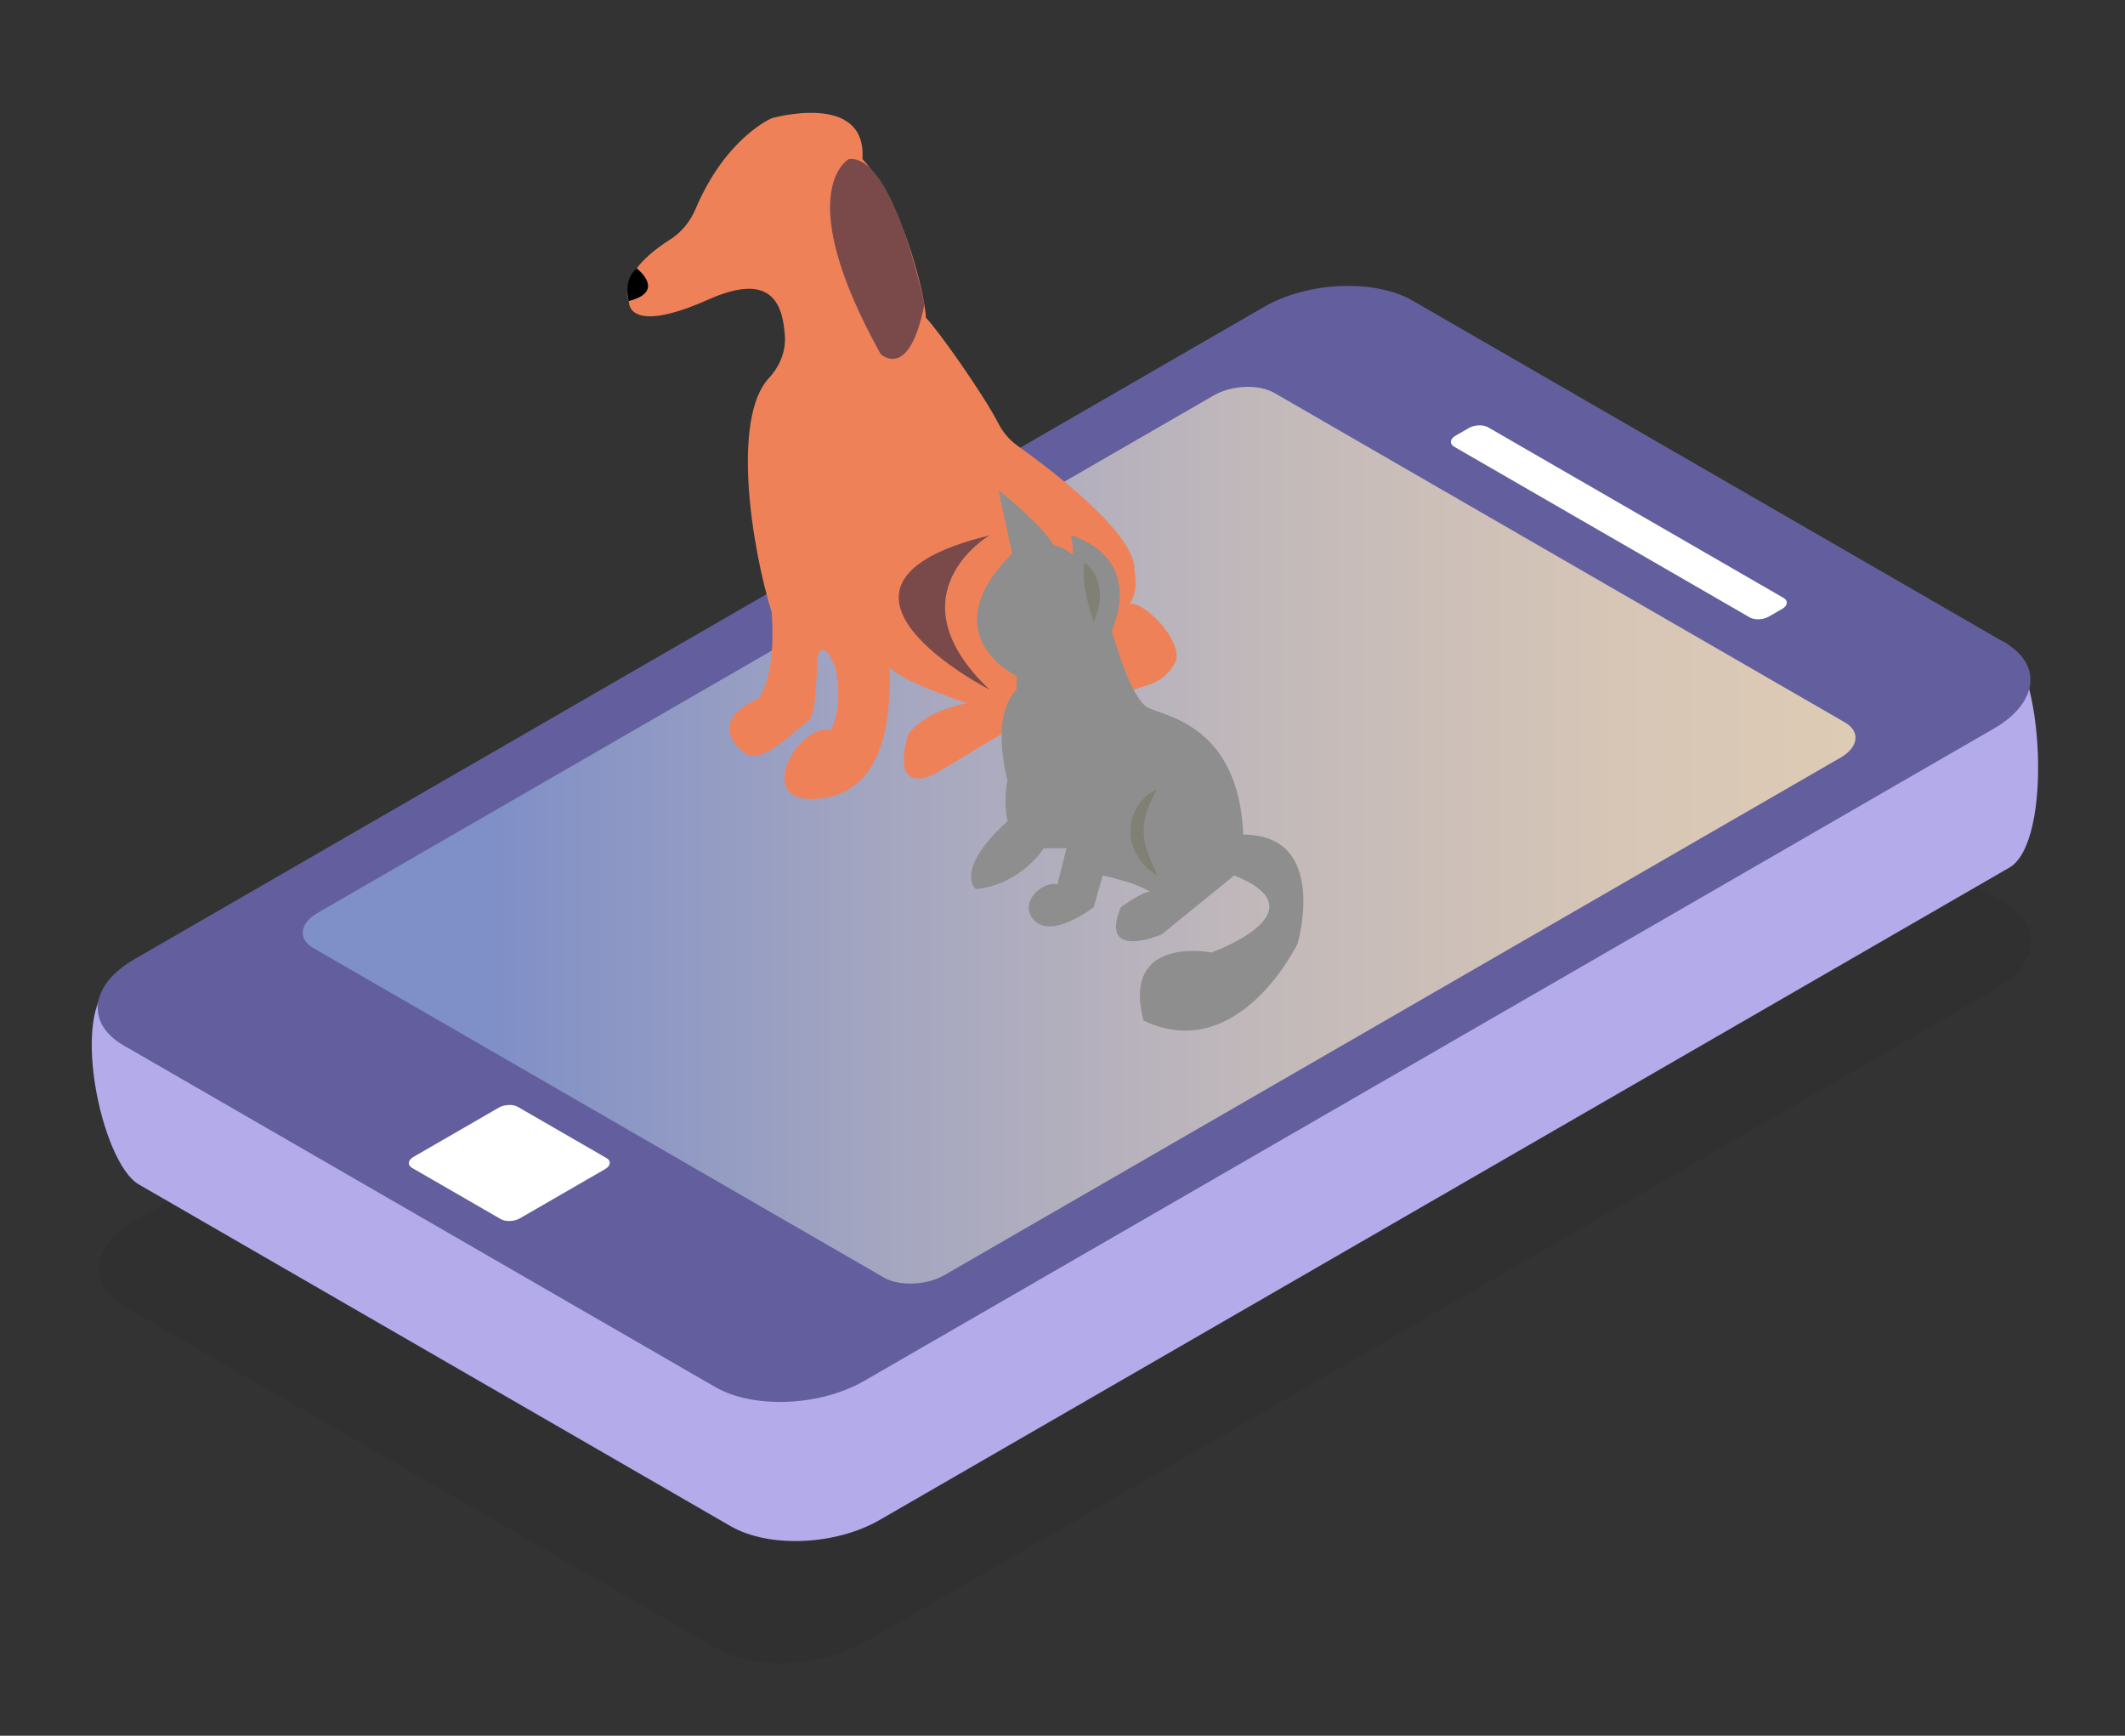 <?xml version="1.0" encoding="utf-8"?>
<!-- Generator: Adobe Illustrator 23.0.0, SVG Export Plug-In . SVG Version: 6.00 Build 0)  -->
<svg version="1.1" id="Layer_1" xmlns="http://www.w3.org/2000/svg" xmlns:xlink="http://www.w3.org/1999/xlink" x="0px" y="0px"
	 viewBox="0 0 600 490" style="enable-background:new 0 0 600 490;" xml:space="preserve">
<rect x="0" y="0" width="600" height="490" fill="#333333" stroke="none"/>
<style type="text/css">
	.st0{fill:#808174;}
	.st1{opacity:0.1;fill:#1D1D1B;}
	.st2{fill:#B4ACEA;}
	.st3{fill:#635F9E;}
	.st4{fill:url(#SVGID_1_);}
	.st5{fill:#FFFFFF;}
	.st6{fill:#EF8159;}
	.st7{fill:#7A4A4B;}
	.st8{fill:#8D8E8D;}
</style>
<polygon class="st0" points="288.32,148.58 293.44,156.26 290.88,156.26 288.32,156.26 288.32,151.14 "/>
<path class="st1" d="M202.21,465.3L35.1,368.82c-10.77-6.22-9.42-17.08,3.02-24.27l319.02-184.18c12.44-7.18,31.26-7.96,42.03-1.74
	l167.11,96.48c10.77,6.22,9.42,17.08-3.02,24.27L244.24,463.56C231.8,470.74,212.98,471.52,202.21,465.3z"/>
<path class="st2" d="M206.31,430.85L39.19,334.37c-10.77-6.22-19.67-49.67-7.23-56.86l329.27-151.59
	c12.44-7.18,31.26-7.96,42.03-1.74l162.78,57.22c10.77,6.22,13.75,56.35,1.31,63.53L248.34,429.11
	C235.9,436.29,217.08,437.07,206.31,430.85z"/>
<path class="st3" d="M201.97,391.58L34.86,295.1c-10.77-6.22-9.42-17.08,3.02-24.27L356.89,86.65c12.44-7.18,31.26-7.96,42.03-1.74
	l167.11,96.48c10.77,6.22,9.42,17.08-3.02,24.27L244,389.84C231.56,397.02,212.74,397.8,201.97,391.58z"/>
<linearGradient id="SVGID_1_" gradientUnits="userSpaceOnUse" x1="85.469" y1="235.791" x2="523.923" y2="235.791">
	<stop  offset="0.12" style="stop-color:#7F8FC7"/>
	<stop  offset="0.35" style="stop-color:#A1A4C1"/>
	<stop  offset="0.623" style="stop-color:#C2B9BA"/>
	<stop  offset="0.849" style="stop-color:#D7C6B6"/>
	<stop  offset="1" style="stop-color:#DECBB5"/>
</linearGradient>
<path class="st4" d="M249.57,360.65L88.44,267.62c-4.39-2.54-3.84-6.97,1.23-9.9l253.01-146.08c5.07-2.93,12.75-3.25,17.14-0.71
	l161.13,93.03c4.39,2.54,3.84,6.97-1.23,9.9L266.71,359.94C261.64,362.87,253.96,363.19,249.57,360.65z"/>
<path class="st5" d="M141.4,344.16l-25.04-14.45c-1.38-0.79-1.2-2.2,0.39-3.11l24.07-13.9c1.59-0.92,4.02-1.02,5.39-0.22
	l25.04,14.45c1.38,0.79,1.2,2.2-0.39,3.11l-24.07,13.9C145.2,344.86,142.78,344.96,141.4,344.16z"/>
<path class="st5" d="M494.04,174.29l-83.45-48.18c-1.38-0.79-1.2-2.2,0.39-3.11l3.76-2.17c1.59-0.92,4.02-1.02,5.39-0.22
	l83.45,48.18c1.38,0.79,1.2,2.2-0.39,3.11l-3.76,2.17C497.84,174.99,495.41,175.09,494.04,174.29z"/>
<path class="st6" d="M177.59,85.21c0,0-4.28-7.49,11.61-17.58c3.23-2.05,5.69-5.09,7.18-8.61c8.56-20.25,21.53-25.65,21.53-25.65
	s26.88-7.68,25.6,11.52c12.8,14.08,17.92,40.96,17.92,44.8c3.21,3.21,16.23,21.58,20.44,29.8c1.29,2.52,3.14,4.71,5.44,6.35
	c9.88,7.04,34.02,25.35,33,35.54c0,0,1.28,5.12-1.28,8.96c5.12,0,15.36,11.52,12.8,16.64c-2.56,5.12-7.68,6.4-7.68,6.4l-39.68,12.8
	l-19.2,11.52c0,0-14.08,8.96-8.96-10.24c0,0,3.84-6.4,16.64-8.96c0,0-19.2-6.4-21.76-10.24c0,7.68,1.28,34.56-19.2,37.12
	s-6.4-21.76,2.56-19.2c0,0,3.84-6.4,1.28-17.92c-3.84-8.96-5.12-2.56-5.12-2.56s0,16.64-2.56,17.92c-2.56,1.28-12.8,12.8-17.92,8.96
	c-5.12-3.84-7.68-10.24,3.84-15.36c0,0,5.12-5.12,3.84-24.32c-5.7-18.24-11.4-54.76-0.82-66.15c3.05-3.28,4.84-7.55,4.52-12.02
	c-0.67-9.53-4.18-17.91-21.62-10.16C176.95,94.81,177.59,85.21,177.59,85.21z"/>
<path class="st7" d="M279.36,151.14c0,0-28.16,16.64,0,43.52C279.36,194.66,221.76,165.22,279.36,151.14z"/>
<path class="st8" d="M285.76,156.26l-3.84-17.92c0,0,12.8,10.24,15.36,15.36c0,0,3.84,1.28,5.12,2.56c1.28,1.28,0-5.12,0-5.12
	s20.48,5.12,11.52,26.88c0,0,5.12,19.2,10.24,21.76s25.6,5.12,26.88,35.84c24.32,0,15.36,30.72,15.36,30.72
	s-16.64,34.56-43.52,21.76c-6.4-24.32,19.2-19.2,19.2-19.2s32-11.52,6.4-21.76L328,263.79c0,0-17.92,7.68-11.52-7.68
	c8.96-6.4,8.96-3.84,8.96-3.84s-2.56-2.56-14.08-5.12l-2.56,8.96c0,0-11.52,8.96-16.64,3.84c-5.12-5.12,2.56-11.52,6.4-10.24
	l2.56-10.24h-6.4c0,0-6.4,10.24-19.2,11.52c0,0-6.4-5.12,8.96-19.2c-1.28-6.4,0-11.52,0-11.52s-5.12-17.92,2.56-25.6
	c0-3.84,0-3.84,0-3.84S262.72,179.3,285.76,156.26z"/>
<g>
	<path class="st0" d="M326.72,222.82c-1.2,2.09-2.18,4.07-2.85,6.07c-0.66,2-1.03,3.98-0.94,5.96c-0.04,0.5,0.09,0.99,0.12,1.49
		c0.02,0.25,0.03,0.5,0.07,0.75c0.06,0.25,0.13,0.49,0.17,0.74c0.12,0.5,0.17,1.01,0.34,1.51c0.17,0.49,0.33,0.99,0.49,1.51
		c0.12,0.53,0.37,1.01,0.58,1.52c0.21,0.51,0.41,1.03,0.61,1.56c0.47,1.03,1,2.04,1.41,3.21c-1.03-0.61-1.98-1.36-2.91-2.15
		c-0.41-0.44-0.82-0.89-1.22-1.36c-0.4-0.47-0.82-0.93-1.11-1.48c-0.32-0.53-0.63-1.08-0.93-1.63c-0.31-0.55-0.46-1.18-0.69-1.78
		c-0.11-0.3-0.2-0.61-0.3-0.91c-0.07-0.31-0.11-0.64-0.17-0.95c-0.07-0.64-0.23-1.28-0.21-1.94c-0.11-2.62,0.7-5.23,2.05-7.35
		C322.6,225.49,324.48,223.76,326.72,222.82z"/>
</g>
<path class="st0" d="M306.24,158.82c0,0,7.68,5.12,2.56,16.64C308.8,175.46,304.96,165.22,306.24,158.82z"/>
<path class="st7" d="M239.68,44.89c0,0-16.64,8.96,8.96,55.04c0,0,8.06,7.9,12.35-13.97C260.99,85.96,252.48,43.61,239.68,44.89z"/>
<path d="M179.78,75.76c0,0,8.54,6.52-2.29,9.22C177.49,84.99,175.75,79.17,179.78,75.76z"/>
</svg>
